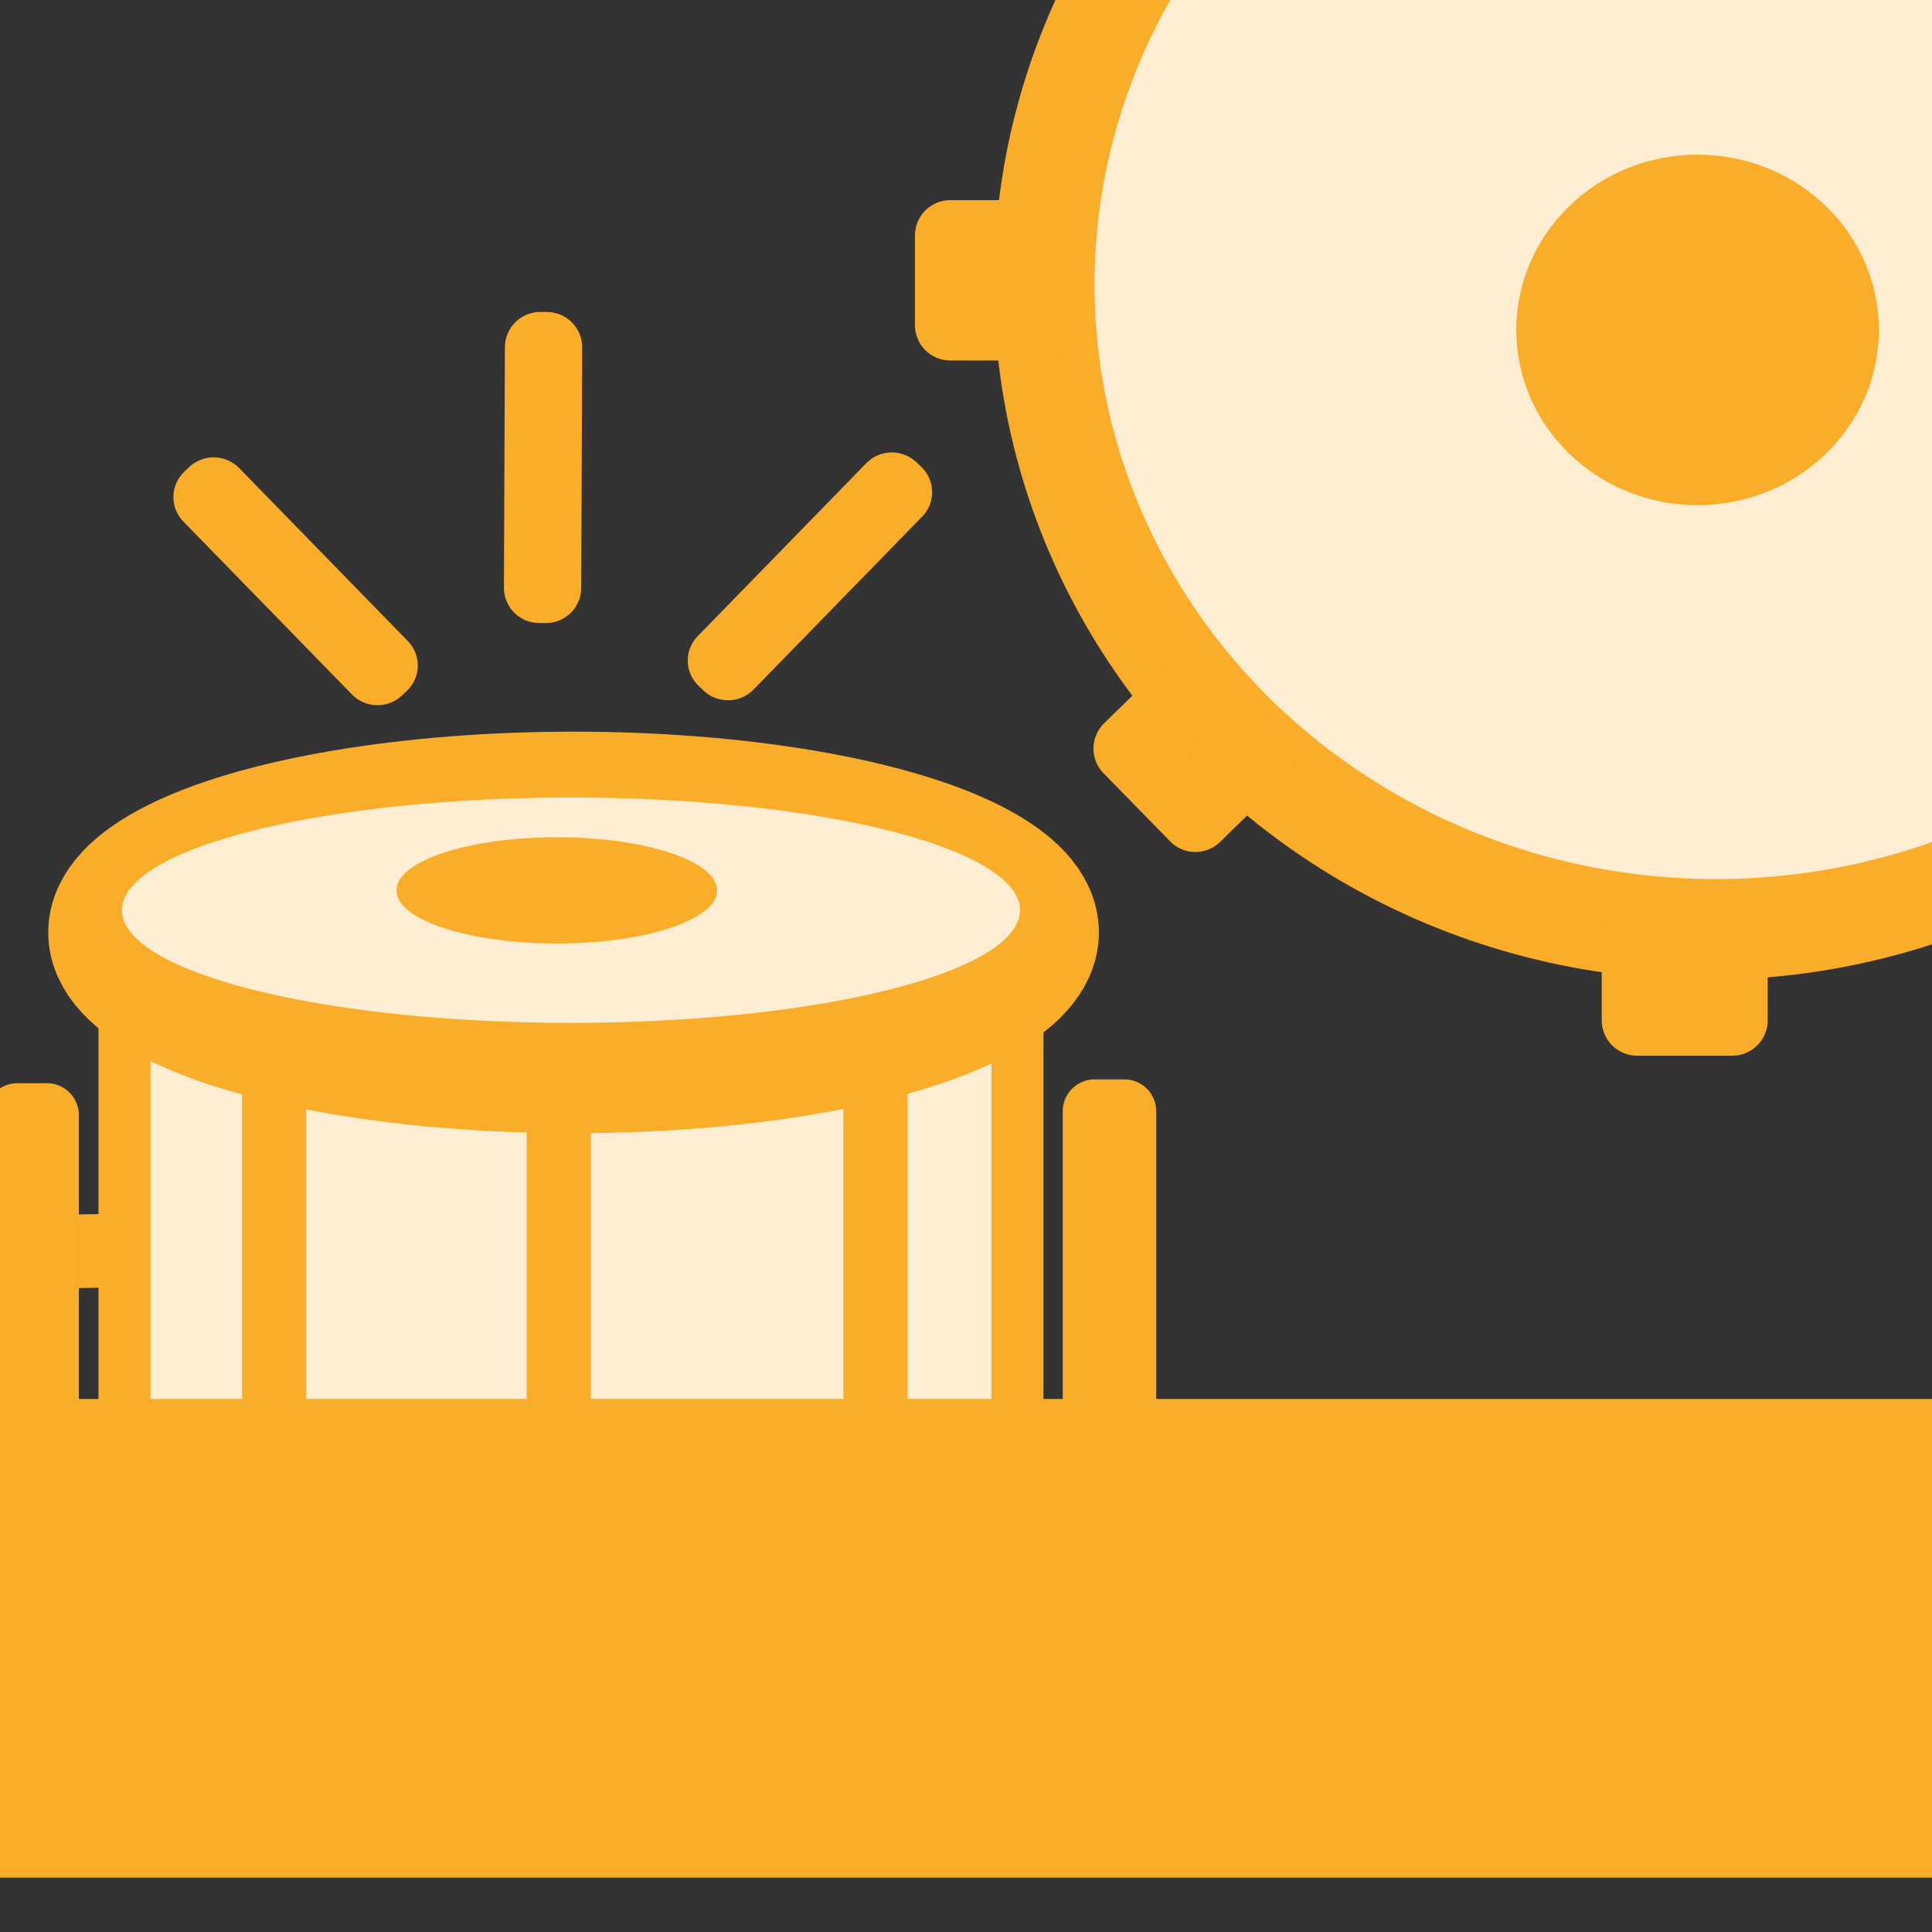 <?xml version="1.0" encoding="UTF-8" standalone="no"?>
<svg
   height="50"
   viewBox="0 -960 1000 1000"
   width="50"
   version="1.1"
   id="svg19"
   sodipodi:docname="IconDrums.svg"
   inkscape:export-filename="..\..\..\mainroot\project files\code\NSF code\refactored\media\sensor.svg"
   inkscape:export-xdpi="96"
   inkscape:export-ydpi="96"
   inkscape:version="1.2.2 (b0a8486, 2022-12-01)"
   xmlns:inkscape="http://www.inkscape.org/namespaces/inkscape"
   xmlns:sodipodi="http://sodipodi.sourceforge.net/DTD/sodipodi-0.dtd"
   xmlns="http://www.w3.org/2000/svg"
   xmlns:svg="http://www.w3.org/2000/svg">
  <rect x="0" y="-960" width="1000" height="1000" fill="#333333" stroke="none"/>
  <defs
     id="defs23" />
  <sodipodi:namedview
     id="namedview21"
     pagecolor="#ffffff"
     bordercolor="#000000"
     borderopacity="0.25"
     inkscape:showpageshadow="2"
     inkscape:pageopacity="0.0"
     inkscape:pagecheckerboard="0"
     inkscape:deskcolor="#d1d1d1"
     showgrid="false"
     inkscape:zoom="6.8921772"
     inkscape:cx="19.732516"
     inkscape:cy="31.412425"
     inkscape:window-width="1293"
     inkscape:window-height="835"
     inkscape:window-x="0"
     inkscape:window-y="37"
     inkscape:window-maximized="0"
     inkscape:current-layer="svg19" />
  <rect
     style="fill:#fdeed3;fill-opacity:1;stroke:#f9ad29;stroke-width:26.907;stroke-dasharray:none;stroke-opacity:1"
     id="rect47022"
     width="462.21"
     height="343.811"
     x="64.435"
     y="149.69"
     transform="scale(1,-1)" />
  <ellipse
     style="fill:#dac1da;fill-opacity:1;stroke:#f9ad29;stroke-width:68.729;stroke-dasharray:none;stroke-opacity:1"
     id="path44518-3"
     cx="296.876"
     cy="477.377"
     rx="237.537"
     ry="69.558"
     transform="scale(1,-1)" />
  <ellipse
     style="fill:#fdeed3;fill-opacity:1;stroke:none;stroke-width:5.727;stroke-opacity:1"
     id="path44518"
     cx="295.54"
     cy="488.888"
     rx="232.433"
     ry="58.322"
     transform="scale(1,-1)" />
  <ellipse
     style="fill:#f9ad29;fill-opacity:1;stroke:none;stroke-width:2.35;stroke-opacity:1"
     id="path44518-8"
     cx="288.189"
     cy="499.141"
     rx="82.989"
     ry="27.501"
     transform="scale(1,-1)" />
  <ellipse
     style="fill:#dac1da;fill-opacity:1;stroke:#f9ad29;stroke-width:153.939;stroke-dasharray:none;stroke-opacity:1"
     id="path44518-3-3"
     cx="883.61"
     cy="813.457"
     rx="292.197"
     ry="283.668"
     transform="scale(1,-1)" />
  <ellipse
     style="fill:#fdeed3;fill-opacity:1;stroke:none;stroke-width:15.477;stroke-opacity:1"
     id="path44518-0"
     cx="888.207"
     cy="812.722"
     rx="321.678"
     ry="307.738"
     transform="scale(1,-1)" />
  <ellipse
     style="fill:#f9ad29;fill-opacity:1;stroke:none;stroke-width:4.538;stroke-opacity:1"
     id="path44518-8-3"
     cx="878.665"
     cy="789.241"
     rx="93.826"
     ry="90.708"
     transform="scale(1,-1)" />
  <rect
     style="fill:#f9ad29;fill-opacity:1;stroke:none;stroke-width:2.409;stroke-opacity:1"
     id="rect47182-9-8-3-3-1-8-4-07"
     width="38.133"
     height="22.55"
     x="323.836"
     y="-569.73"
     transform="matrix(0.011,-1,-1,0.016,0,0)" />
  <rect
     style="fill:#f9ad29;fill-opacity:1;stroke:none;stroke-width:2.409;stroke-opacity:1"
     id="rect47182-9-8-3-3-1-8-4-07-6"
     width="38.133"
     height="22.55"
     x="292.697"
     y="-50.775"
     transform="matrix(0.011,-1,-1,0.016,0,0)" />
  <rect
     style="fill:#f9ad29;fill-opacity:1;stroke:none;stroke-width:8.211;stroke-opacity:1"
     id="rect47182-9-8-3-3-1-8-4-0"
     width="33.219"
     height="300.617"
     x="125.311"
     y="110.662"
     transform="scale(1,-1)" />
  <rect
     style="fill:#f9ad29;fill-opacity:1;stroke:none;stroke-width:8.211;stroke-opacity:1"
     id="rect47182-9-8-3-3-1-8-4-0-3"
     width="33.219"
     height="300.617"
     x="272.624"
     y="88.408"
     transform="scale(1,-1)" />
  <rect
     style="fill:#f9ad29;fill-opacity:1;stroke:none;stroke-width:8.211;stroke-opacity:1"
     id="rect47182-9-8-3-3-1-8-4-0-3-7"
     width="33.219"
     height="300.617"
     x="436.558"
     y="103.756"
     transform="scale(1,-1)" />
  <rect
     style="fill:#f9ad29;stroke:#f9ad29;stroke-width:36.561;stroke-linecap:round;stroke-linejoin:round;stroke-dasharray:none"
     id="rect212508"
     width="3.442"
     height="125.025"
     x="567.9"
     y="-433.348"
     transform="matrix(0.723,-0.691,0.698,0.716,0,0)" />
  <rect
     style="fill:#f9ad29;stroke:#f9ad29;stroke-width:36.561;stroke-linecap:round;stroke-linejoin:round;stroke-dasharray:none"
     id="rect212508-7"
     width="3.442"
     height="125.025"
     x="159.966"
     y="-830.6"
     transform="matrix(-0.723,-0.691,-0.698,0.716,0,0)" />
  <rect
     style="fill:#f9ad29;stroke:#f9ad29;stroke-width:36.56;stroke-linecap:round;stroke-linejoin:round;stroke-dasharray:none"
     id="rect212508-4"
     width="3.458"
     height="124.448"
     x="276.482"
     y="-781.352"
     transform="matrix(1,0.004,-0.004,1,0,0)" />
  <rect
     style="fill:#f9ad29;fill-opacity:1;stroke:#f9ad29;stroke-width:33.023;stroke-linecap:round;stroke-linejoin:round;stroke-opacity:1"
     id="rect213034"
     width="15.371"
     height="242.59"
     x="8.941"
     y="-382.817" />
  <rect
     style="fill:#f9ad29;fill-opacity:1;stroke:#f9ad29;stroke-width:33.023;stroke-linecap:round;stroke-linejoin:round;stroke-opacity:1"
     id="rect213034-5"
     width="15.371"
     height="242.59"
     x="566.583"
     y="-384.806" />
  <rect
     style="fill:#f9ad29;fill-opacity:1;stroke:#f9ad29;stroke-width:44.815;stroke-linecap:round;stroke-linejoin:round;stroke-opacity:1"
     id="rect214532"
     width="1507.676"
     height="202.96"
     x="-273.584"
     y="-213.497" />
  <rect
     style="fill:#f9ad29;fill-opacity:1;stroke:#f9ad29;stroke-width:36.56;stroke-linecap:round;stroke-linejoin:round;stroke-dasharray:none;stroke-opacity:1"
     id="rect221936"
     width="49.331"
     height="46.429"
     x="847.337"
     y="-478.294" />
  <rect
     style="fill:#f9ad29;fill-opacity:1;stroke:#f9ad29;stroke-width:36.56;stroke-linecap:round;stroke-linejoin:round;stroke-dasharray:none;stroke-opacity:1"
     id="rect221936-3"
     width="49.331"
     height="46.429"
     x="491.862"
     y="-838.123" />
  <rect
     style="fill:#f9ad29;fill-opacity:1;stroke:#f9ad29;stroke-width:36.56;stroke-linecap:round;stroke-linejoin:round;stroke-dasharray:none;stroke-opacity:1"
     id="rect221936-3-4"
     width="49.331"
     height="46.429"
     x="-0.777"
     y="-864.454"
     transform="rotate(45.634)" />
</svg>
